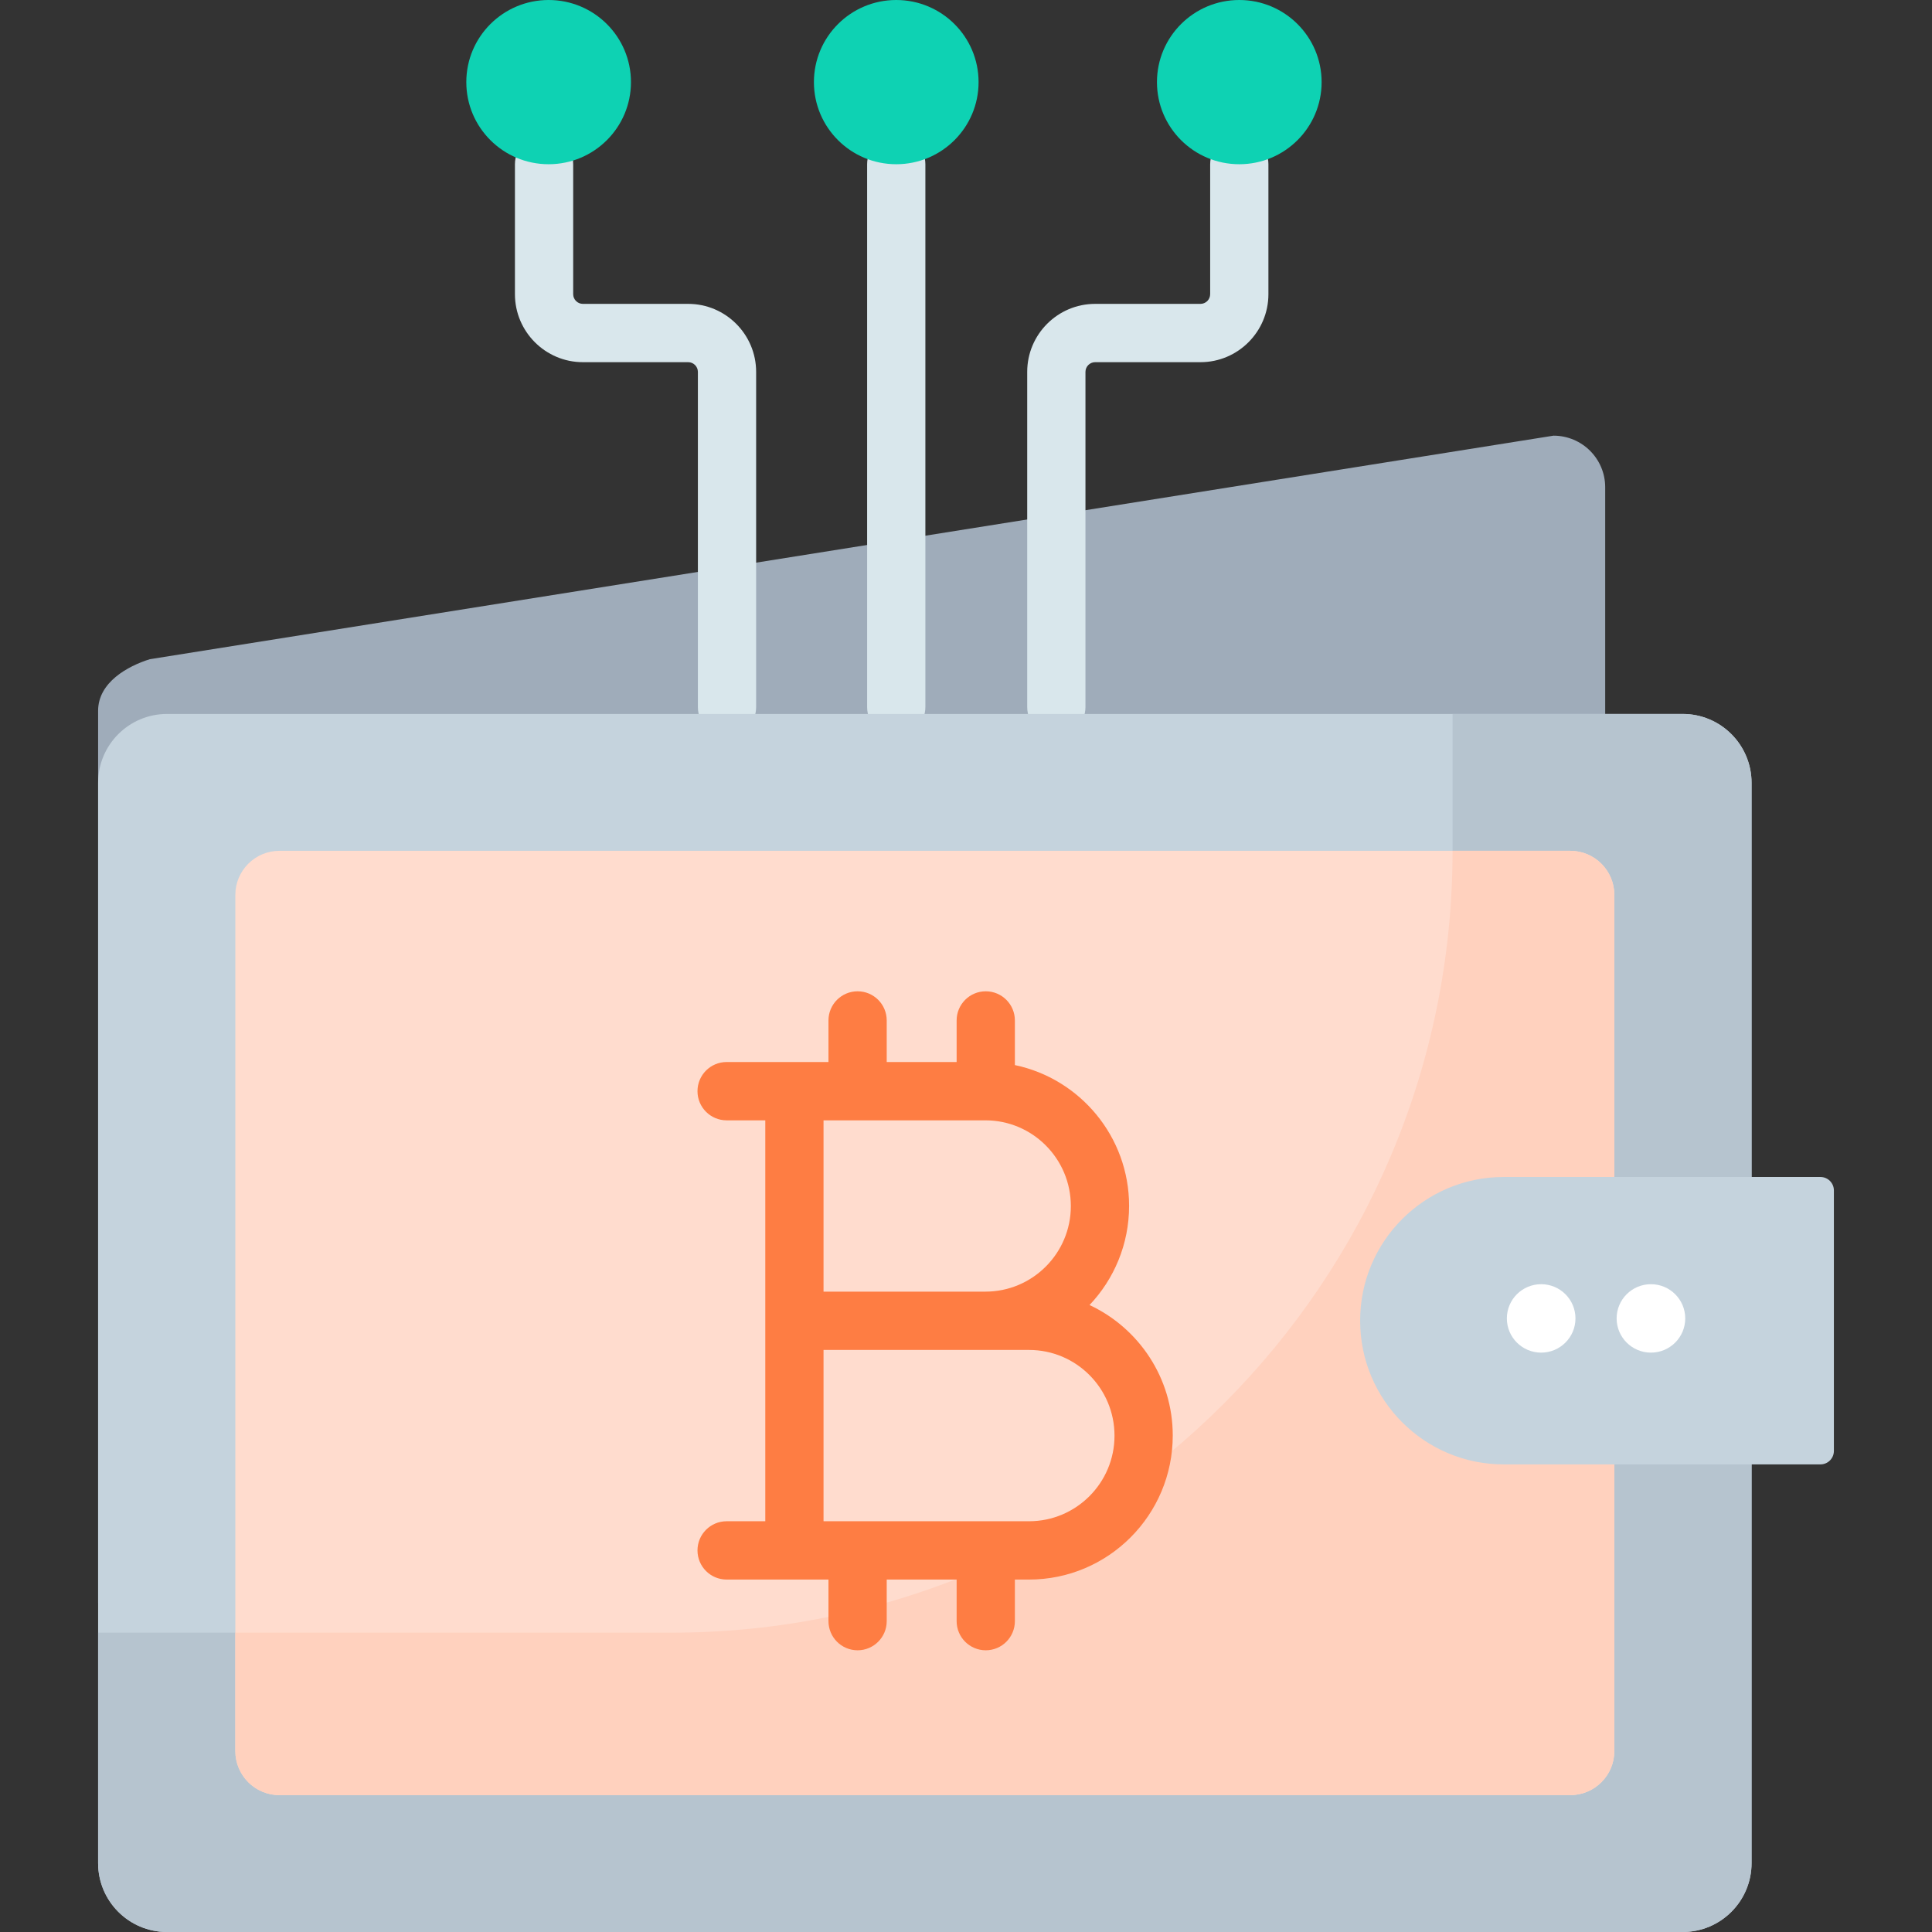 <svg id="Capa_1" enable-background="new 0 0 512 512" height="512" viewBox="0 0 512 512" width="512" xmlns="http://www.w3.org/2000/svg"><rect x="0" y="0" width="512" height="512" fill="#333333" stroke="none"/><g><path d="m411.694 438.253h-371.994c-7.566 0-13.7-6.118-13.7-13.665v-236.227c0-7.547 7.879-11.851 13.7-13.665l371.993-59.24c7.566 0 13.7 6.118 13.7 13.665v295.466c.001 7.548-6.133 13.666-13.699 13.666z" fill="#9facba"/><g><path d="m237.515 195.117c-4.263 0-7.718-3.459-7.718-7.726v-143.868c0-4.267 3.455-7.726 7.718-7.726s7.718 3.459 7.718 7.726v143.868c0 4.267-3.455 7.726-7.718 7.726z" fill="#d9e7ec"/></g><g><path d="m279.939 195.117c-4.263 0-7.718-3.459-7.718-7.726v-88.834c0-9.941 8.079-18.028 18.009-18.028h27.904c1.419 0 2.573-1.155 2.573-2.575v-34.43c0-4.267 3.455-7.726 7.718-7.726s7.718 3.459 7.718 7.726v34.43c0 9.941-8.079 18.028-18.009 18.028h-27.904c-1.419 0-2.573 1.155-2.573 2.575v88.834c0 4.267-3.455 7.726-7.718 7.726z" fill="#d9e7ec"/></g><g><path d="m192.666 195.117c-4.263 0-7.718-3.459-7.718-7.726v-88.834c0-1.42-1.154-2.575-2.573-2.575h-27.903c-9.93 0-18.009-8.088-18.009-18.028v-34.43c0-4.267 3.455-7.726 7.718-7.726s7.718 3.459 7.718 7.726v34.43c0 1.42 1.154 2.575 2.573 2.575h27.903c9.93 0 18.009 8.088 18.009 18.028v88.834c0 4.267-3.455 7.726-7.718 7.726z" fill="#d9e7ec"/></g><path d="m445.924 512h-401.666c-10.084 0-18.258-8.174-18.258-18.258v-286.28c0-10.084 8.174-18.258 18.258-18.258h401.666c10.084 0 18.258 8.174 18.258 18.258v286.28c0 10.084-8.175 18.258-18.258 18.258z" fill="#c5d3dd"/><path d="m445.933 189.204h-60.991v225.204c0 10.089-8.17 18.268-18.248 18.268h-340.694v61.056c0 10.089 8.17 18.268 18.248 18.268h401.685c10.079 0 18.248-8.179 18.248-18.268v-286.26c.001-10.089-8.169-18.268-18.248-18.268z" fill="#b6c4cf"/><path d="m62.364 464.032v-226.86c0-6.461 5.238-11.698 11.698-11.698h342.058c6.461 0 11.698 5.238 11.698 11.698v226.86c0 6.461-5.238 11.698-11.698 11.698h-342.058c-6.461.001-11.698-5.237-11.698-11.698z" fill="#ffdcce"/><path d="m416.126 225.473h-31.184c0 114.435-92.669 207.203-206.982 207.203h-115.596v31.35c0 6.464 5.235 11.705 11.692 11.705h342.07c6.457 0 11.692-5.24 11.692-11.705v-226.848c0-6.464-5.235-11.705-11.692-11.705z" fill="#ffd1be"/><path d="m482.431 388.08h-83.917c-21.021 0-38.062-17.041-38.062-38.062v-.041c0-21.021 17.041-38.062 38.062-38.062h83.917c1.971 0 3.569 1.598 3.569 3.569v69.028c0 1.971-1.598 3.568-3.569 3.568z" fill="#c5d3dd"/><path d="m288.738 345.848c6.489-6.847 10.484-16.096 10.484-26.283 0-18.339-13.005-33.691-30.267-37.308v-11.827c0-4.268-3.455-7.726-7.718-7.726s-7.718 3.459-7.718 7.726v11.018h-18.527v-11.018c0-4.268-3.455-7.726-7.718-7.726s-7.718 3.459-7.718 7.726v11.018h-7.542-1.485-17.966c-4.263 0-7.718 3.459-7.718 7.726s3.455 7.726 7.718 7.726h10.248v53.123 53.123h-10.248c-4.263 0-7.718 3.459-7.718 7.726s3.455 7.726 7.718 7.726h17.966 1.485 7.542v11.018c0 4.268 3.455 7.726 7.718 7.726s7.718-3.459 7.718-7.726v-11.018h18.527v11.018c0 4.268 3.455 7.726 7.718 7.726s7.718-3.459 7.718-7.726v-11.018h3.761c20.996 0 38.077-17.1 38.077-38.184 0-15.289-9.044-28.498-22.055-34.566zm-4.952-26.216c0 12.498-10.156 22.665-22.641 22.665h-42.9v-45.397h42.9c12.485 0 22.641 10.167 22.641 22.732zm-11.07 83.514h-54.47v-45.396h42.9 11.57c12.485 0 22.641 10.167 22.641 22.731-.001 12.498-10.157 22.665-22.641 22.665z" fill="#fe7d43"/><ellipse cx="408.424" cy="349.393" fill="#fff" rx="9.091" ry="9.067"/><ellipse cx="437.515" cy="349.393" fill="#fff" rx="9.091" ry="9.067"/><g fill="#0ed2b3"><ellipse cx="237.515" cy="21.762" rx="21.818" ry="21.762"/><ellipse cx="145.394" cy="21.762" rx="21.818" ry="21.762"/><ellipse cx="328.424" cy="21.762" rx="21.818" ry="21.762"/></g></g></svg>